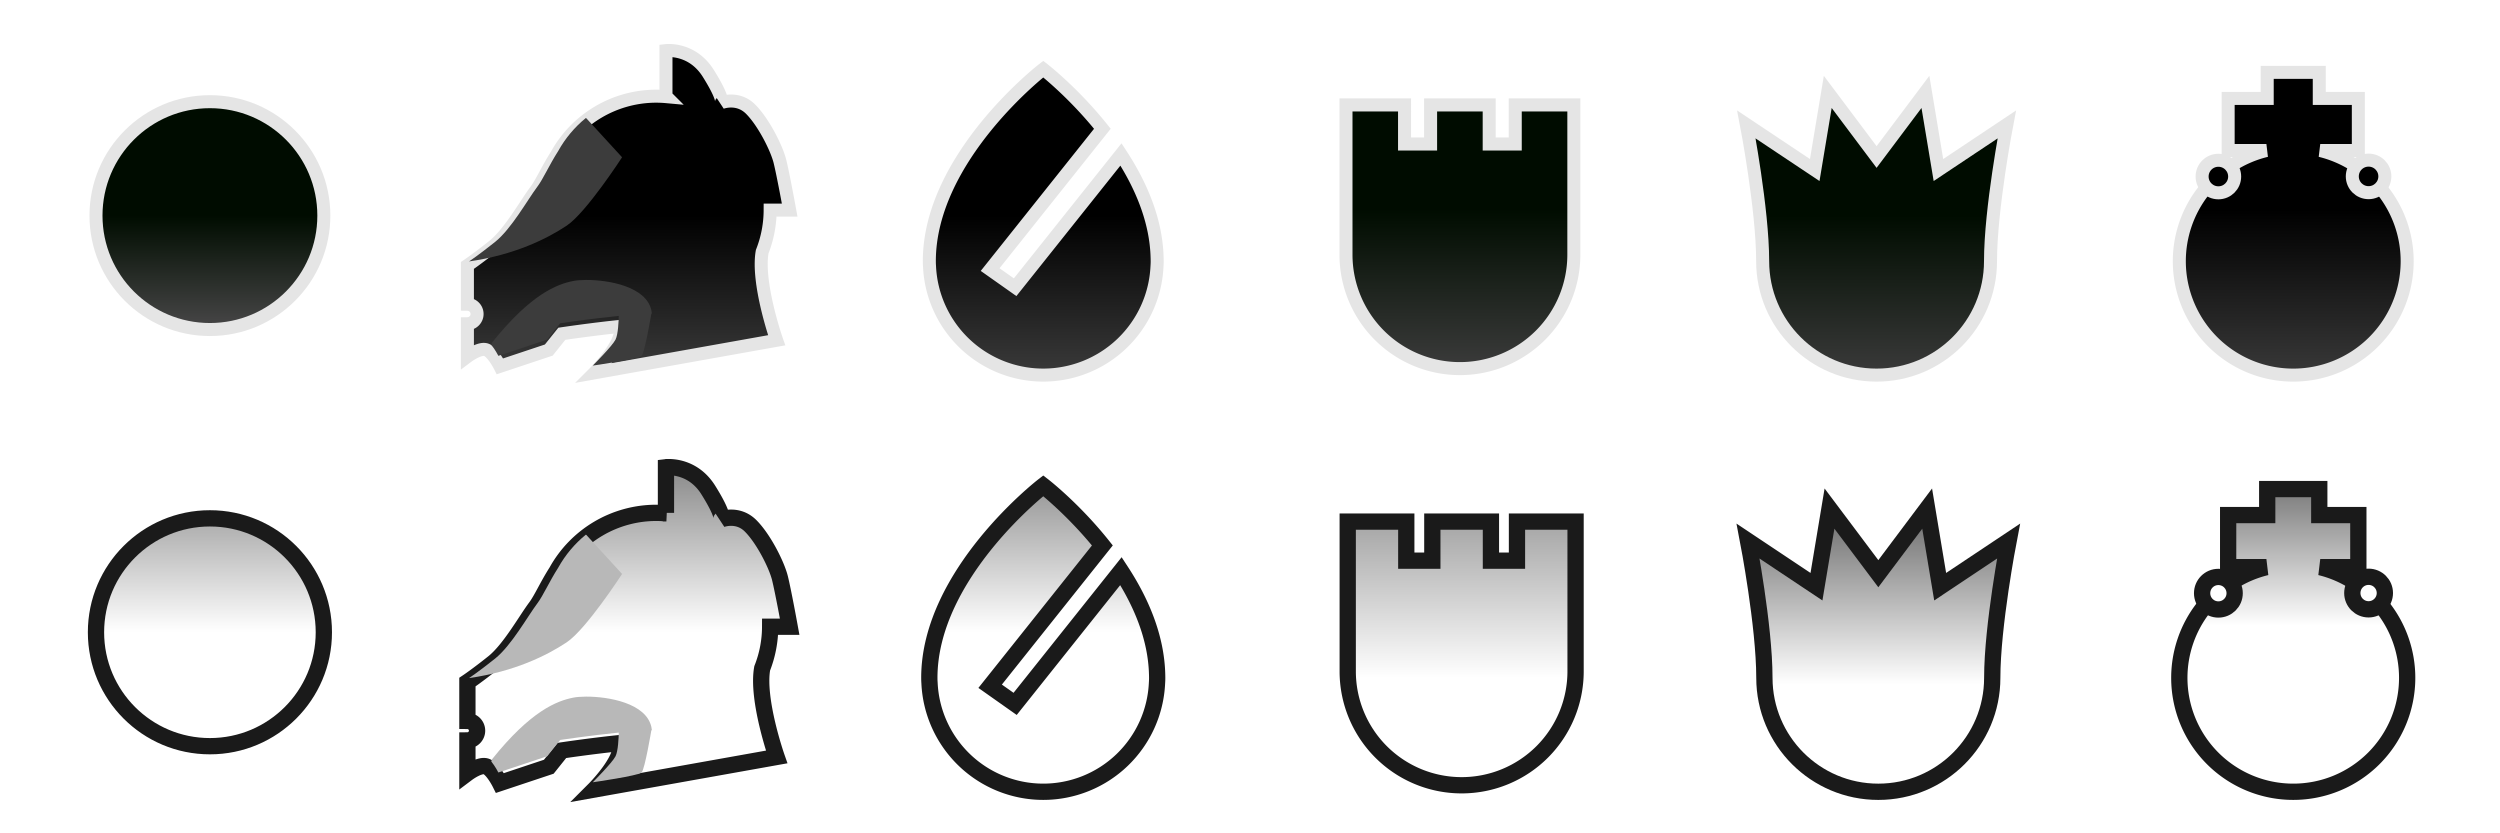 <?xml version="1.0" encoding="UTF-8" standalone="no"?>
<!-- Created with Inkscape (http://www.inkscape.org/) -->

<svg
   width="768"
   height="256"
   viewBox="0 0 203.2 67.733"
   version="1.1"
   id="svg5"
   sodipodi:docname="pieces.svg"
   inkscape:version="1.1.2 (0a00cf5339, 2022-02-04)"
   xmlns:inkscape="http://www.inkscape.org/namespaces/inkscape"
   xmlns:sodipodi="http://sodipodi.sourceforge.net/DTD/sodipodi-0.dtd"
   xmlns:xlink="http://www.w3.org/1999/xlink"
   xmlns="http://www.w3.org/2000/svg"
   xmlns:svg="http://www.w3.org/2000/svg">
  <sodipodi:namedview
     id="namedview7"
     pagecolor="#397d23"
     bordercolor="#666666"
     borderopacity="1.0"
     inkscape:pageshadow="2"
     inkscape:pageopacity="0"
     inkscape:pagecheckerboard="0"
     inkscape:document-units="px"
     showgrid="true"
     units="px"
     width="768px"
     inkscape:zoom="2.1997092"
     inkscape:cx="338.90843"
     inkscape:cy="106.15039"
     inkscape:window-width="2560"
     inkscape:window-height="1403"
     inkscape:window-x="0"
     inkscape:window-y="0"
     inkscape:window-maximized="1"
     inkscape:current-layer="layer1"
     showguides="true"
     inkscape:guide-bbox="true"
     objecttolerance="10000">
    <inkscape:grid
       type="xygrid"
       id="grid862"
       empspacing="16" />
    <sodipodi:guide
       position="0,67.733"
       orientation="1,0"
       id="guide869" />
    <sodipodi:guide
       position="33.867,67.733"
       orientation="1,0"
       id="guide871" />
    <sodipodi:guide
       position="67.733,67.733"
       orientation="1,0"
       id="guide873" />
    <sodipodi:guide
       position="101.6,67.733"
       orientation="1,0"
       id="guide875" />
    <sodipodi:guide
       position="135.467,67.733"
       orientation="1,0"
       id="guide877" />
    <sodipodi:guide
       position="169.333,67.733"
       orientation="1,0"
       id="guide879" />
    <sodipodi:guide
       position="203.2,33.867"
       orientation="1,0"
       id="guide881" />
    <sodipodi:guide
       position="33.867,67.733"
       orientation="0,-1"
       id="guide883" />
    <sodipodi:guide
       position="33.867,33.867"
       orientation="0,-1"
       id="guide885" />
    <sodipodi:guide
       position="33.867,-9.6254858e-13"
       orientation="0,-1"
       id="guide887" />
  </sodipodi:namedview>
  <defs
     id="defs2">
    <linearGradient
       inkscape:collect="always"
       id="linearGradient2938">
      <stop
         style="stop-color:#000000;stop-opacity:1"
         offset="0"
         id="stop2934" />
      <stop
         style="stop-color:#353535;stop-opacity:1"
         offset="1"
         id="stop2936" />
    </linearGradient>
    <linearGradient
       inkscape:collect="always"
       id="linearGradient2738">
      <stop
         style="stop-color:#000c00;stop-opacity:1;"
         offset="0"
         id="stop2734" />
      <stop
         style="stop-color:#393939;stop-opacity:1"
         offset="1"
         id="stop2736" />
    </linearGradient>
    <linearGradient
       inkscape:collect="always"
       id="linearGradient2282">
      <stop
         style="stop-color:#000c00;stop-opacity:1;"
         offset="0"
         id="stop2278" />
      <stop
         style="stop-color:#3b3b3b;stop-opacity:1"
         offset="1"
         id="stop2280" />
    </linearGradient>
    <linearGradient
       inkscape:collect="always"
       id="linearGradient1506">
      <stop
         style="stop-color:#000000;stop-opacity:1"
         offset="0"
         id="stop1502" />
      <stop
         style="stop-color:#393939;stop-opacity:1"
         offset="1"
         id="stop1504" />
    </linearGradient>
    <linearGradient
       inkscape:collect="always"
       id="linearGradient1114">
      <stop
         style="stop-color:#000000;stop-opacity:1;"
         offset="0"
         id="stop1110" />
      <stop
         style="stop-color:#3a3a3a;stop-opacity:1"
         offset="1"
         id="stop1112" />
    </linearGradient>
    <linearGradient
       inkscape:collect="always"
       id="linearGradient884">
      <stop
         style="stop-color:#000c00;stop-opacity:1;"
         offset="0"
         id="stop880" />
      <stop
         style="stop-color:#424242;stop-opacity:1"
         offset="1"
         id="stop882" />
    </linearGradient>
    <linearGradient
       inkscape:collect="always"
       id="linearGradient9717">
      <stop
         style="stop-color:#ffffff;stop-opacity:1;"
         offset="0"
         id="stop9713" />
      <stop
         style="stop-color:#696969;stop-opacity:1"
         offset="1"
         id="stop9715" />
    </linearGradient>
    <linearGradient
       inkscape:collect="always"
       id="linearGradient9359">
      <stop
         style="stop-color:#ffffff;stop-opacity:1;"
         offset="0"
         id="stop9355" />
      <stop
         style="stop-color:#7a7a7a;stop-opacity:1"
         offset="1"
         id="stop9357" />
    </linearGradient>
    <linearGradient
       inkscape:collect="always"
       id="linearGradient8409">
      <stop
         style="stop-color:#ffffff;stop-opacity:1;"
         offset="0"
         id="stop8405" />
      <stop
         style="stop-color:#a5a5a5;stop-opacity:1"
         offset="1"
         id="stop8407" />
    </linearGradient>
    <linearGradient
       inkscape:collect="always"
       id="linearGradient8112">
      <stop
         style="stop-color:#ffffff;stop-opacity:1;"
         offset="0"
         id="stop8108" />
      <stop
         style="stop-color:#979797;stop-opacity:1"
         offset="1"
         id="stop8110" />
    </linearGradient>
    <linearGradient
       inkscape:collect="always"
       id="linearGradient7738">
      <stop
         style="stop-color:#ffffff;stop-opacity:1;"
         offset="0"
         id="stop7734" />
      <stop
         style="stop-color:#909090;stop-opacity:1"
         offset="1"
         id="stop7736" />
    </linearGradient>
    <linearGradient
       inkscape:collect="always"
       id="linearGradient5698">
      <stop
         style="stop-color:#ffffff;stop-opacity:1"
         offset="0"
         id="stop5702" />
      <stop
         style="stop-color:#b2b2b2;stop-opacity:1"
         offset="1"
         id="stop5704" />
    </linearGradient>
    <linearGradient
       id="linearGradient5292"
       inkscape:swatch="solid">
      <stop
         style="stop-color:#ffffff;stop-opacity:1;"
         offset="0"
         id="stop5290" />
    </linearGradient>
    <linearGradient
       inkscape:collect="always"
       xlink:href="#linearGradient5698"
       id="linearGradient5700"
       x1="16.933"
       y1="50.8"
       x2="16.933"
       y2="42.333"
       gradientUnits="userSpaceOnUse" />
    <linearGradient
       inkscape:collect="always"
       xlink:href="#linearGradient7738"
       id="linearGradient7740"
       x1="50.8"
       y1="50.8"
       x2="50.8"
       y2="38.1"
       gradientUnits="userSpaceOnUse" />
    <linearGradient
       inkscape:collect="always"
       xlink:href="#linearGradient8112"
       id="linearGradient8114"
       x1="84.667"
       y1="50.8"
       x2="84.667"
       y2="38.894"
       gradientUnits="userSpaceOnUse" />
    <linearGradient
       inkscape:collect="always"
       xlink:href="#linearGradient8409"
       id="linearGradient8411"
       x1="118.533"
       y1="55.033"
       x2="118.533"
       y2="42.333"
       gradientUnits="userSpaceOnUse"
       gradientTransform="translate(0,-0.529)" />
    <linearGradient
       inkscape:collect="always"
       xlink:href="#linearGradient9359"
       id="linearGradient9361"
       x1="152.4"
       y1="55.033"
       x2="152.4"
       y2="42.333"
       gradientUnits="userSpaceOnUse" />
    <linearGradient
       inkscape:collect="always"
       xlink:href="#linearGradient9717"
       id="linearGradient9719"
       x1="186.267"
       y1="50.8"
       x2="186.267"
       y2="38.1"
       gradientUnits="userSpaceOnUse"
       gradientTransform="translate(0,-0.529)" />
    <linearGradient
       inkscape:collect="always"
       xlink:href="#linearGradient884"
       id="linearGradient886"
       x1="16.933"
       y1="16.933"
       x2="16.933"
       y2="25.4"
       gradientUnits="userSpaceOnUse" />
    <linearGradient
       inkscape:collect="always"
       xlink:href="#linearGradient1114"
       id="linearGradient1116"
       x1="17.172"
       y1="16.851"
       x2="17.172"
       y2="29.551"
       gradientUnits="userSpaceOnUse"
       gradientTransform="translate(33.628,0.083)" />
    <linearGradient
       inkscape:collect="always"
       xlink:href="#linearGradient1506"
       id="linearGradient1508"
       x1="84.667"
       y1="16.933"
       x2="84.667"
       y2="29.633"
       gradientUnits="userSpaceOnUse" />
    <linearGradient
       inkscape:collect="always"
       xlink:href="#linearGradient2282"
       id="linearGradient2284"
       x1="118.533"
       y1="16.933"
       x2="118.533"
       y2="29.898"
       gradientUnits="userSpaceOnUse"
       gradientTransform="translate(0,-0.529)" />
    <linearGradient
       inkscape:collect="always"
       xlink:href="#linearGradient2738"
       id="linearGradient2740"
       x1="152.4"
       y1="16.933"
       x2="152.4"
       y2="29.633"
       gradientUnits="userSpaceOnUse" />
    <linearGradient
       inkscape:collect="always"
       xlink:href="#linearGradient2938"
       id="linearGradient2940"
       x1="16.933"
       y1="15.875"
       x2="16.933"
       y2="28.575"
       gradientUnits="userSpaceOnUse"
       gradientTransform="translate(169.333,0.529)" />
    <filter
       style="color-interpolation-filters:sRGB;"
       inkscape:label="Drop Shadow"
       id="filter1542"
       x="-0.117"
       y="-0.117"
       width="1.244"
       height="1.27">
      <feFlood
         flood-opacity="0.588"
         flood-color="rgb(0,0,0)"
         result="flood"
         id="feFlood1532" />
      <feComposite
         in="flood"
         in2="SourceGraphic"
         operator="in"
         result="composite1"
         id="feComposite1534" />
      <feGaussianBlur
         in="composite1"
         stdDeviation="1"
         result="blur"
         id="feGaussianBlur1536" />
      <feOffset
         dx="0.129"
         dy="0.591"
         result="offset"
         id="feOffset1538" />
      <feComposite
         in="SourceGraphic"
         in2="offset"
         operator="over"
         result="composite2"
         id="feComposite1540" />
    </filter>
    <filter
       style="color-interpolation-filters:sRGB;"
       inkscape:label="Drop Shadow"
       id="filter1554"
       x="-0.165"
       y="-0.165"
       width="1.338"
       height="1.362">
      <feFlood
         flood-opacity="0.588"
         flood-color="rgb(0,0,0)"
         result="flood"
         id="feFlood1544" />
      <feComposite
         in="flood"
         in2="SourceGraphic"
         operator="in"
         result="composite1"
         id="feComposite1546" />
      <feGaussianBlur
         in="composite1"
         stdDeviation="1"
         result="blur"
         id="feGaussianBlur1548" />
      <feOffset
         dx="0.129"
         dy="0.591"
         result="offset"
         id="feOffset1550" />
      <feComposite
         in="SourceGraphic"
         in2="offset"
         operator="over"
         result="composite2"
         id="feComposite1552" />
    </filter>
    <filter
       style="color-interpolation-filters:sRGB;"
       inkscape:label="Drop Shadow"
       id="filter1566"
       x="-1.157"
       y="-1.157"
       width="3.363"
       height="3.537">
      <feFlood
         flood-opacity="0.588"
         flood-color="rgb(0,0,0)"
         result="flood"
         id="feFlood1556" />
      <feComposite
         in="flood"
         in2="SourceGraphic"
         operator="in"
         result="composite1"
         id="feComposite1558" />
      <feGaussianBlur
         in="composite1"
         stdDeviation="1"
         result="blur"
         id="feGaussianBlur1560" />
      <feOffset
         dx="0.129"
         dy="0.591"
         result="offset"
         id="feOffset1562" />
      <feComposite
         in="SourceGraphic"
         in2="offset"
         operator="over"
         result="composite2"
         id="feComposite1564" />
    </filter>
    <filter
       style="color-interpolation-filters:sRGB;"
       inkscape:label="Drop Shadow"
       id="filter1578"
       x="-1.157"
       y="-1.157"
       width="3.363"
       height="3.537">
      <feFlood
         flood-opacity="0.588"
         flood-color="rgb(0,0,0)"
         result="flood"
         id="feFlood1568" />
      <feComposite
         in="flood"
         in2="SourceGraphic"
         operator="in"
         result="composite1"
         id="feComposite1570" />
      <feGaussianBlur
         in="composite1"
         stdDeviation="1"
         result="blur"
         id="feGaussianBlur1572" />
      <feOffset
         dx="0.129"
         dy="0.591"
         result="offset"
         id="feOffset1574" />
      <feComposite
         in="SourceGraphic"
         in2="offset"
         operator="over"
         result="composite2"
         id="feComposite1576" />
    </filter>
    <filter
       style="color-interpolation-filters:sRGB;"
       inkscape:label="Drop Shadow"
       id="filter1590"
       x="-0.165"
       y="-0.124"
       width="1.338"
       height="1.273">
      <feFlood
         flood-opacity="0.588"
         flood-color="rgb(0,0,0)"
         result="flood"
         id="feFlood1580" />
      <feComposite
         in="flood"
         in2="SourceGraphic"
         operator="in"
         result="composite1"
         id="feComposite1582" />
      <feGaussianBlur
         in="composite1"
         stdDeviation="1"
         result="blur"
         id="feGaussianBlur1584" />
      <feOffset
         dx="0.129"
         dy="0.591"
         result="offset"
         id="feOffset1586" />
      <feComposite
         in="SourceGraphic"
         in2="offset"
         operator="over"
         result="composite2"
         id="feComposite1588" />
    </filter>
    <filter
       style="color-interpolation-filters:sRGB;"
       inkscape:label="Drop Shadow"
       id="filter1602"
       x="-0.158"
       y="-0.175"
       width="1.322"
       height="1.334">
      <feFlood
         flood-opacity="0.588"
         flood-color="rgb(0,0,0)"
         result="flood"
         id="feFlood1592" />
      <feComposite
         in="flood"
         in2="SourceGraphic"
         operator="in"
         result="composite1"
         id="feComposite1594" />
      <feGaussianBlur
         in="composite1"
         stdDeviation="1"
         result="blur"
         id="feGaussianBlur1596" />
      <feOffset
         dx="0.129"
         dy="0.591"
         result="offset"
         id="feOffset1598" />
      <feComposite
         in="SourceGraphic"
         in2="offset"
         operator="over"
         result="composite2"
         id="feComposite1600" />
    </filter>
    <filter
       style="color-interpolation-filters:sRGB;"
       inkscape:label="Drop Shadow"
       id="filter1614"
       x="-0.165"
       y="-0.143"
       width="1.338"
       height="1.313">
      <feFlood
         flood-opacity="0.588"
         flood-color="rgb(0,0,0)"
         result="flood"
         id="feFlood1604" />
      <feComposite
         in="flood"
         in2="SourceGraphic"
         operator="in"
         result="composite1"
         id="feComposite1606" />
      <feGaussianBlur
         in="composite1"
         stdDeviation="1"
         result="blur"
         id="feGaussianBlur1608" />
      <feOffset
         dx="0.129"
         dy="0.591"
         result="offset"
         id="feOffset1610" />
      <feComposite
         in="SourceGraphic"
         in2="offset"
         operator="over"
         result="composite2"
         id="feComposite1612" />
    </filter>
    <filter
       style="color-interpolation-filters:sRGB;"
       inkscape:label="Drop Shadow"
       id="filter1626"
       x="-0.165"
       y="-0.13"
       width="1.338"
       height="1.277">
      <feFlood
         flood-opacity="0.588"
         flood-color="rgb(0,0,0)"
         result="flood"
         id="feFlood1616" />
      <feComposite
         in="flood"
         in2="SourceGraphic"
         operator="in"
         result="composite1"
         id="feComposite1618" />
      <feGaussianBlur
         in="composite1"
         stdDeviation="1"
         result="blur"
         id="feGaussianBlur1620" />
      <feOffset
         dx="0.129"
         dy="0.591"
         result="offset"
         id="feOffset1622" />
      <feComposite
         in="SourceGraphic"
         in2="offset"
         operator="over"
         result="composite2"
         id="feComposite1624" />
    </filter>
    <filter
       style="color-interpolation-filters:sRGB;"
       inkscape:label="Drop Shadow"
       id="filter1638"
       x="-1.107"
       y="-1.107"
       width="3.263"
       height="3.437">
      <feFlood
         flood-opacity="0.588"
         flood-color="rgb(0,0,0)"
         result="flood"
         id="feFlood1628" />
      <feComposite
         in="flood"
         in2="SourceGraphic"
         operator="in"
         result="composite1"
         id="feComposite1630" />
      <feGaussianBlur
         in="composite1"
         stdDeviation="1"
         result="blur"
         id="feGaussianBlur1632" />
      <feOffset
         dx="0.129"
         dy="0.591"
         result="offset"
         id="feOffset1634" />
      <feComposite
         in="SourceGraphic"
         in2="offset"
         operator="over"
         result="composite2"
         id="feComposite1636" />
    </filter>
    <filter
       style="color-interpolation-filters:sRGB;"
       inkscape:label="Drop Shadow"
       id="filter1650"
       x="-1.107"
       y="-1.107"
       width="3.263"
       height="3.437">
      <feFlood
         flood-opacity="0.588"
         flood-color="rgb(0,0,0)"
         result="flood"
         id="feFlood1640" />
      <feComposite
         in="flood"
         in2="SourceGraphic"
         operator="in"
         result="composite1"
         id="feComposite1642" />
      <feGaussianBlur
         in="composite1"
         stdDeviation="1"
         result="blur"
         id="feGaussianBlur1644" />
      <feOffset
         dx="0.129"
         dy="0.591"
         result="offset"
         id="feOffset1646" />
      <feComposite
         in="SourceGraphic"
         in2="offset"
         operator="over"
         result="composite2"
         id="feComposite1648" />
    </filter>
    <filter
       style="color-interpolation-filters:sRGB;"
       inkscape:label="Drop Shadow"
       id="filter1662"
       x="-0.158"
       y="-0.119"
       width="1.323"
       height="1.262">
      <feFlood
         flood-opacity="0.588"
         flood-color="rgb(0,0,0)"
         result="flood"
         id="feFlood1652" />
      <feComposite
         in="flood"
         in2="SourceGraphic"
         operator="in"
         result="composite1"
         id="feComposite1654" />
      <feGaussianBlur
         in="composite1"
         stdDeviation="1"
         result="blur"
         id="feGaussianBlur1656" />
      <feOffset
         dx="0.129"
         dy="0.591"
         result="offset"
         id="feOffset1658" />
      <feComposite
         in="SourceGraphic"
         in2="offset"
         operator="over"
         result="composite2"
         id="feComposite1660" />
    </filter>
    <filter
       style="color-interpolation-filters:sRGB;"
       inkscape:label="Drop Shadow"
       id="filter1674"
       x="-0.149"
       y="-0.161"
       width="1.305"
       height="1.314">
      <feFlood
         flood-opacity="0.588"
         flood-color="rgb(0,0,0)"
         result="flood"
         id="feFlood1664" />
      <feComposite
         in="flood"
         in2="SourceGraphic"
         operator="in"
         result="composite1"
         id="feComposite1666" />
      <feGaussianBlur
         in="composite1"
         stdDeviation="1"
         result="blur"
         id="feGaussianBlur1668" />
      <feOffset
         dx="0.129"
         dy="0.591"
         result="offset"
         id="feOffset1670" />
      <feComposite
         in="SourceGraphic"
         in2="offset"
         operator="over"
         result="composite2"
         id="feComposite1672" />
    </filter>
    <filter
       style="color-interpolation-filters:sRGB;"
       inkscape:label="Drop Shadow"
       id="filter1686"
       x="-0.158"
       y="-0.137"
       width="1.323"
       height="1.301">
      <feFlood
         flood-opacity="0.588"
         flood-color="rgb(0,0,0)"
         result="flood"
         id="feFlood1676" />
      <feComposite
         in="flood"
         in2="SourceGraphic"
         operator="in"
         result="composite1"
         id="feComposite1678" />
      <feGaussianBlur
         in="composite1"
         stdDeviation="1"
         result="blur"
         id="feGaussianBlur1680" />
      <feOffset
         dx="0.129"
         dy="0.591"
         result="offset"
         id="feOffset1682" />
      <feComposite
         in="SourceGraphic"
         in2="offset"
         operator="over"
         result="composite2"
         id="feComposite1684" />
    </filter>
    <filter
       style="color-interpolation-filters:sRGB;"
       inkscape:label="Drop Shadow"
       id="filter1698"
       x="-0.158"
       y="-0.158"
       width="1.323"
       height="1.348">
      <feFlood
         flood-opacity="0.588"
         flood-color="rgb(0,0,0)"
         result="flood"
         id="feFlood1688" />
      <feComposite
         in="flood"
         in2="SourceGraphic"
         operator="in"
         result="composite1"
         id="feComposite1690" />
      <feGaussianBlur
         in="composite1"
         stdDeviation="1"
         result="blur"
         id="feGaussianBlur1692" />
      <feOffset
         dx="0.129"
         dy="0.591"
         result="offset"
         id="feOffset1694" />
      <feComposite
         in="SourceGraphic"
         in2="offset"
         operator="over"
         result="composite2"
         id="feComposite1696" />
    </filter>
    <filter
       style="color-interpolation-filters:sRGB;"
       inkscape:label="Drop Shadow"
       id="filter1710"
       x="-0.112"
       y="-0.112"
       width="1.233"
       height="1.257">
      <feFlood
         flood-opacity="0.588"
         flood-color="rgb(0,0,0)"
         result="flood"
         id="feFlood1700" />
      <feComposite
         in="flood"
         in2="SourceGraphic"
         operator="in"
         result="composite1"
         id="feComposite1702" />
      <feGaussianBlur
         in="composite1"
         stdDeviation="1"
         result="blur"
         id="feGaussianBlur1704" />
      <feOffset
         dx="0.129"
         dy="0.591"
         result="offset"
         id="feOffset1706" />
      <feComposite
         in="SourceGraphic"
         in2="offset"
         operator="over"
         result="composite2"
         id="feComposite1708" />
    </filter>
    <filter
       style="color-interpolation-filters:sRGB;"
       inkscape:label="Drop Shadow"
       id="filter1722"
       x="-0.158"
       y="-0.123"
       width="1.323"
       height="1.265">
      <feFlood
         flood-opacity="0.588"
         flood-color="rgb(0,0,0)"
         result="flood"
         id="feFlood1712" />
      <feComposite
         in="flood"
         in2="SourceGraphic"
         operator="in"
         result="composite1"
         id="feComposite1714" />
      <feGaussianBlur
         in="composite1"
         stdDeviation="1"
         result="blur"
         id="feGaussianBlur1716" />
      <feOffset
         dx="0.129"
         dy="0.591"
         result="offset"
         id="feOffset1718" />
      <feComposite
         in="SourceGraphic"
         in2="offset"
         operator="over"
         result="composite2"
         id="feComposite1720" />
    </filter>
  </defs>
  <g
     inkscape:label="Layer 1"
     inkscape:groupmode="layer"
     id="layer1">
    <path
       id="path321"
       style="fill:url(#linearGradient1508);fill-opacity:1;fill-rule:evenodd;stroke:#e5e5e5;stroke-width:1.058;stroke-miterlimit:4;stroke-dasharray:none;stroke-opacity:1;filter:url(#filter1722)"
       d="m 84.667,5.027 c 0,0 -9.26,7.144 -9.26,15.61 0,0.14 0.005,0.278 0.015,0.414 a 9.26,9.26 0 0 0 9.245,8.846 9.26,9.26 0 0 0 9.245,-8.846 c 0.01,-0.136 0.015,-0.274 0.015,-0.414 a 9.26,9.26 0 0 0 -0.005,-0.281 c -0.074,-3.077 -1.353,-5.97 -2.938,-8.395 L 82.381,22.754 80.349,21.32 89.472,9.875 C 87.1,6.905 84.667,5.027 84.667,5.027 Z" />
    <path
       id="path321-6"
       style="fill:url(#linearGradient1116);fill-opacity:1;fill-rule:evenodd;stroke:#e5e5e5;stroke-width:1.058;stroke-miterlimit:4;stroke-dasharray:none;stroke-opacity:1;filter:url(#filter1710)"
       d="m 54.205,3.512 c -0.13,0.001 -0.204,0.01 -0.204,0.01 v 3.704 l 0.035,0.038 a 9.26,9.26 0 0 0 -0.828,-0.038 9.26,9.26 0 0 0 -8.097,4.776 c -0.748,1.173 -1.221,2.268 -1.692,2.896 -0.794,1.058 -2.117,3.44 -3.44,4.498 -1.323,1.058 -2.117,1.587 -2.117,1.587 v 3.155 a 0.794,0.794 0 0 1 0.786,0.793 0.794,0.794 0 0 1 -0.786,0.792 v 2.668 c 0,0 1.058,-0.794 1.588,-0.529 0.529,0.265 1.058,1.323 1.058,1.323 l 3.969,-1.323 1.058,-1.323 c 0,0 2.558,-0.384 4.918,-0.618 l -0.155,0.088 c 0.265,1.323 -2.117,3.704 -2.117,3.704 l 14.817,-2.646 c 0,0 -1.632,-4.664 -1.175,-7.205 a 9.26,9.26 0 0 0 0.646,-3.378 h 1.587 c 0,0 -0.529,-2.91 -0.794,-3.969 -0.265,-1.058 -1.323,-3.175 -2.381,-4.233 -1.058,-1.058 -2.381,-0.529 -2.381,-0.529 0,0 0.265,-0.265 -1.058,-2.381 C 56.366,3.655 54.767,3.507 54.205,3.512 Z" />
    <path
       id="path321-3"
       style="fill:#3c3c3c;fill-opacity:1;fill-rule:evenodd;stroke:none;stroke-width:1.058;stroke-miterlimit:4;stroke-dasharray:none;stroke-opacity:1"
       d="m 47.616,9.592 c -0.91,0.742 -1.671,1.65 -2.241,2.676 -0.748,1.173 -1.221,2.268 -1.692,2.896 -0.794,1.058 -2.117,3.44 -3.44,4.498 -1.323,1.058 -2.117,1.587 -2.117,1.587 3.704,-0.529 6.35,-1.852 7.938,-2.91 1.587,-1.058 4.498,-5.556 4.498,-5.556 L 47.651,9.608 Z"
       sodipodi:nodetypes="ccsscsccc" />
    <path
       id="path321-7"
       style="fill:#3c3c3c;fill-opacity:1;fill-rule:evenodd;stroke:none;stroke-width:1.058;stroke-miterlimit:4;stroke-dasharray:none;stroke-opacity:1"
       d="m 47.625,22.754 c -0.424,0.002 -0.784,0.033 -1.032,0.083 -1.323,0.265 -3.44,1.058 -6.615,5.027 0,0 -0.036,0.132 -0.045,0.165 0.326,0.398 0.574,0.893 0.574,0.893 l 3.969,-1.323 1.058,-1.323 c 0,0 2.446,-0.366 4.759,-0.6 -0.009,0.433 -0.052,1.504 -0.261,1.923 -0.265,0.529 -1.852,2.117 -1.852,2.117 0,0 3.704,-0.529 3.969,-0.794 0.263,-0.263 0.788,-3.405 0.793,-3.434 0.014,-2.88e-4 0.029,-7.89e-4 0.043,-0.001 -0.009,-0.092 -0.023,-0.182 -0.042,-0.269 -0.43,-1.935 -3.48,-2.472 -5.318,-2.464 z" />
    <circle
       style="fill:url(#linearGradient886);fill-opacity:1;fill-rule:evenodd;stroke:#e5e5e5;stroke-width:1.058;stroke-miterlimit:4;stroke-dasharray:none;stroke-opacity:1;filter:url(#filter1698)"
       id="path321-75"
       cx="16.933"
       cy="16.933"
       r="9.26" />
    <path
       id="path321-35"
       style="fill:url(#linearGradient2284);fill-opacity:1;fill-rule:evenodd;stroke:#e5e5e5;stroke-width:1.058;stroke-miterlimit:4;stroke-dasharray:none;stroke-opacity:1;filter:url(#filter1686)"
       d="m 109.273,7.938 v 3.175 3.969 5.027 a 9.26,9.26 0 0 0 9.26,9.26 9.26,9.26 0 0 0 9.26,-9.26 V 15.081 11.113 7.938 h -4.763 v 3.175 h -2.117 V 7.938 h -4.763 v 3.175 h -2.117 V 7.938 Z" />
    <path
       id="path321-9"
       style="fill:url(#linearGradient2740);fill-opacity:1;fill-rule:evenodd;stroke:#e5e5e5;stroke-width:1.058;stroke-miterlimit:4;stroke-dasharray:none;stroke-opacity:1;filter:url(#filter1674)"
       d="m 148.431,6.879 -1.058,6.35 -5.556,-3.704 c 0,0 1.323,6.879 1.323,11.113 0,5.114 4.146,9.26 9.26,9.26 5.114,0 9.26,-4.146 9.26,-9.26 0,-4.233 1.323,-11.113 1.323,-11.113 L 157.427,13.229 156.369,6.879 152.4,12.171 Z"
       sodipodi:nodetypes="cccsssccccc" />
    <path
       id="path321-1"
       style="fill:url(#linearGradient2940);fill-opacity:1;fill-rule:evenodd;stroke:#e5e5e5;stroke-width:1.058;stroke-miterlimit:4;stroke-dasharray:none;stroke-opacity:1;filter:url(#filter1662)"
       d="m 184.15,5.292 v 2.117 h -3.175 v 4.233 h 3.109 a 9.26,9.26 0 0 0 -7.078,8.996 9.26,9.26 0 0 0 9.26,9.26 9.26,9.26 0 0 0 9.26,-9.26 9.26,9.26 0 0 0 -7.065,-8.996 h 3.096 V 7.408 h -3.175 V 5.292 Z" />
    <circle
       style="fill:#000000;stroke:#e5e5e5;stroke-width:1.058;stroke-miterlimit:4;stroke-dasharray:none;stroke-opacity:1;filter:url(#filter1650)"
       id="path1330"
       cx="180.181"
       cy="13.758"
       r="1.323" />
    <circle
       style="fill:#000000;stroke:#e5e5e5;stroke-width:1.058;stroke-miterlimit:4;stroke-dasharray:none;stroke-opacity:1;filter:url(#filter1638)"
       id="path1330-6"
       cx="192.389"
       cy="13.746"
       r="1.323" />
    <path
       id="path321-2"
       style="fill:url(#linearGradient8114);fill-opacity:1;fill-rule:evenodd;stroke:#1a1a1a;stroke-width:1.323;stroke-miterlimit:4;stroke-dasharray:none;stroke-opacity:1;filter:url(#filter1626)"
       d="m 84.667,38.894 c 0,0 -9.26,7.144 -9.26,15.61 0,0.14 0.005,0.278 0.015,0.414 a 9.26,9.26 0 0 0 9.245,8.846 9.26,9.26 0 0 0 9.245,-8.846 c 0.01,-0.136 0.015,-0.274 0.015,-0.414 a 9.26,9.26 0 0 0 -0.005,-0.281 c -0.074,-3.077 -1.353,-5.97 -2.938,-8.395 L 82.381,56.621 80.349,55.187 89.472,43.742 C 87.1,40.772 84.667,38.894 84.667,38.894 Z" />
    <path
       id="path321-35-0"
       style="fill:url(#linearGradient8411);fill-opacity:1;fill-rule:evenodd;stroke:#1a1a1a;stroke-width:1.323;stroke-miterlimit:4;stroke-dasharray:none;stroke-opacity:1;filter:url(#filter1614)"
       d="m 109.414,41.804 v 3.175 3.969 5.027 a 9.26,9.26 0 0 0 9.26,9.26 9.26,9.26 0 0 0 9.26,-9.26 v -5.027 -3.969 -3.175 h -4.763 v 3.175 h -2.117 v -3.175 h -4.763 v 3.175 h -2.117 v -3.175 z" />
    <path
       id="path321-9-6"
       style="fill:url(#linearGradient9361);fill-opacity:1;fill-rule:evenodd;stroke:#1a1a1a;stroke-width:1.323;stroke-miterlimit:4;stroke-dasharray:none;stroke-opacity:1;filter:url(#filter1602)"
       d="m 148.572,40.746 -1.058,6.35 -5.556,-3.704 c 0,0 1.323,6.879 1.323,11.113 0,5.114 4.146,9.26 9.26,9.26 5.114,0 9.26,-4.146 9.26,-9.26 0,-4.233 1.323,-11.113 1.323,-11.113 l -5.556,3.704 -1.058,-6.35 -3.969,5.292 z"
       sodipodi:nodetypes="cccsssccccc" />
    <path
       id="path321-1-6"
       style="fill:url(#linearGradient9719);fill-opacity:1;fill-rule:evenodd;stroke:#1a1a1a;stroke-width:1.323;stroke-miterlimit:4;stroke-dasharray:none;stroke-opacity:1;filter:url(#filter1590)"
       d="M 184.15,39.158 V 41.275 h -3.175 v 4.233 h 3.109 a 9.26,9.26 0 0 0 -7.078,8.996 9.26,9.26 0 0 0 9.26,9.26 9.26,9.26 0 0 0 9.26,-9.26 9.26,9.26 0 0 0 -7.065,-8.996 h 3.096 V 41.275 h -3.175 v -2.117 z" />
    <circle
       style="fill:#ffffff;fill-opacity:1;stroke:#1a1a1a;stroke-width:1.323;stroke-miterlimit:4;stroke-dasharray:none;stroke-opacity:1;filter:url(#filter1578)"
       id="path1330-1"
       cx="180.181"
       cy="47.625"
       r="1.323" />
    <circle
       style="fill:#ffffff;fill-opacity:1;stroke:#1a1a1a;stroke-width:1.323;stroke-miterlimit:4;stroke-dasharray:none;stroke-opacity:1;filter:url(#filter1566)"
       id="path1330-6-8"
       cx="192.39"
       cy="47.612"
       r="1.323" />
    <circle
       style="fill:url(#linearGradient5700);fill-opacity:1;fill-rule:evenodd;stroke:#1a1a1a;stroke-width:1.323;stroke-miterlimit:4;stroke-dasharray:none;stroke-opacity:1;opacity:1;filter:url(#filter1554)"
       id="path321-75-7"
       cx="16.933"
       cy="50.8"
       r="9.26" />
    <path
       id="path321-6-2"
       style="fill:url(#linearGradient7740);fill-opacity:1;fill-rule:evenodd;stroke:#1a1a1a;stroke-width:1.323;stroke-miterlimit:4;stroke-dasharray:none;stroke-opacity:1;filter:url(#filter1542)"
       d="m 54.205,37.379 c -0.13,0.001 -0.204,0.01 -0.204,0.01 v 3.704 l 0.035,0.038 a 9.26,9.26 0 0 0 -0.828,-0.038 9.26,9.26 0 0 0 -8.097,4.776 c -0.748,1.173 -1.221,2.268 -1.692,2.896 -0.794,1.058 -2.117,3.44 -3.44,4.498 -1.323,1.058 -2.117,1.587 -2.117,1.587 v 3.155 a 0.794,0.794 0 0 1 0.786,0.793 0.794,0.794 0 0 1 -0.786,0.792 v 2.668 c 0,0 1.058,-0.794 1.588,-0.529 0.529,0.265 1.058,1.323 1.058,1.323 l 3.969,-1.323 1.058,-1.323 c 0,0 2.558,-0.384 4.918,-0.618 l -0.155,0.088 c 0.265,1.323 -2.117,3.704 -2.117,3.704 l 14.817,-2.646 c 0,0 -1.632,-4.664 -1.175,-7.205 a 9.26,9.26 0 0 0 0.646,-3.378 h 1.587 c 0,0 -0.529,-2.91 -0.794,-3.969 -0.265,-1.058 -1.323,-3.175 -2.381,-4.233 -1.058,-1.058 -2.381,-0.529 -2.381,-0.529 0,0 0.265,-0.265 -1.058,-2.381 -1.075,-1.72 -2.674,-1.867 -3.235,-1.862 z" />
    <path
       id="path321-3-0"
       style="fill:#b8b8b8;fill-opacity:1;fill-rule:evenodd;stroke:none;stroke-width:1.323;stroke-miterlimit:4;stroke-dasharray:none;stroke-opacity:1"
       d="m 47.616,43.458 c -0.91,0.742 -1.671,1.65 -2.241,2.676 -0.748,1.173 -1.221,2.268 -1.692,2.896 -0.794,1.058 -2.117,3.44 -3.44,4.498 -1.323,1.058 -2.117,1.587 -2.117,1.587 3.704,-0.529 6.35,-1.852 7.938,-2.91 1.587,-1.058 4.498,-5.556 4.498,-5.556 l -2.91,-3.175 z"
       sodipodi:nodetypes="ccsscsccc" />
    <path
       id="path321-7-2"
       style="fill:#b8b8b8;fill-opacity:1;fill-rule:evenodd;stroke:none;stroke-width:1.323;stroke-miterlimit:4;stroke-dasharray:none;stroke-opacity:1"
       d="m 47.625,56.621 c -0.424,0.002 -0.784,0.033 -1.032,0.083 -1.323,0.265 -3.44,1.058 -6.615,5.027 0,0 -0.036,0.132 -0.045,0.165 0.326,0.398 0.574,0.893 0.574,0.893 l 3.969,-1.323 1.058,-1.323 c 0,0 2.446,-0.366 4.759,-0.6 -0.009,0.433 -0.052,1.504 -0.261,1.923 -0.265,0.529 -1.852,2.117 -1.852,2.117 0,0 3.704,-0.529 3.969,-0.794 0.263,-0.263 0.788,-3.405 0.793,-3.434 0.014,-2.88e-4 0.029,-7.89e-4 0.043,-10e-4 -0.009,-0.092 -0.023,-0.182 -0.042,-0.269 -0.43,-1.935 -3.48,-2.472 -5.318,-2.464 z" />
  </g>
</svg>
